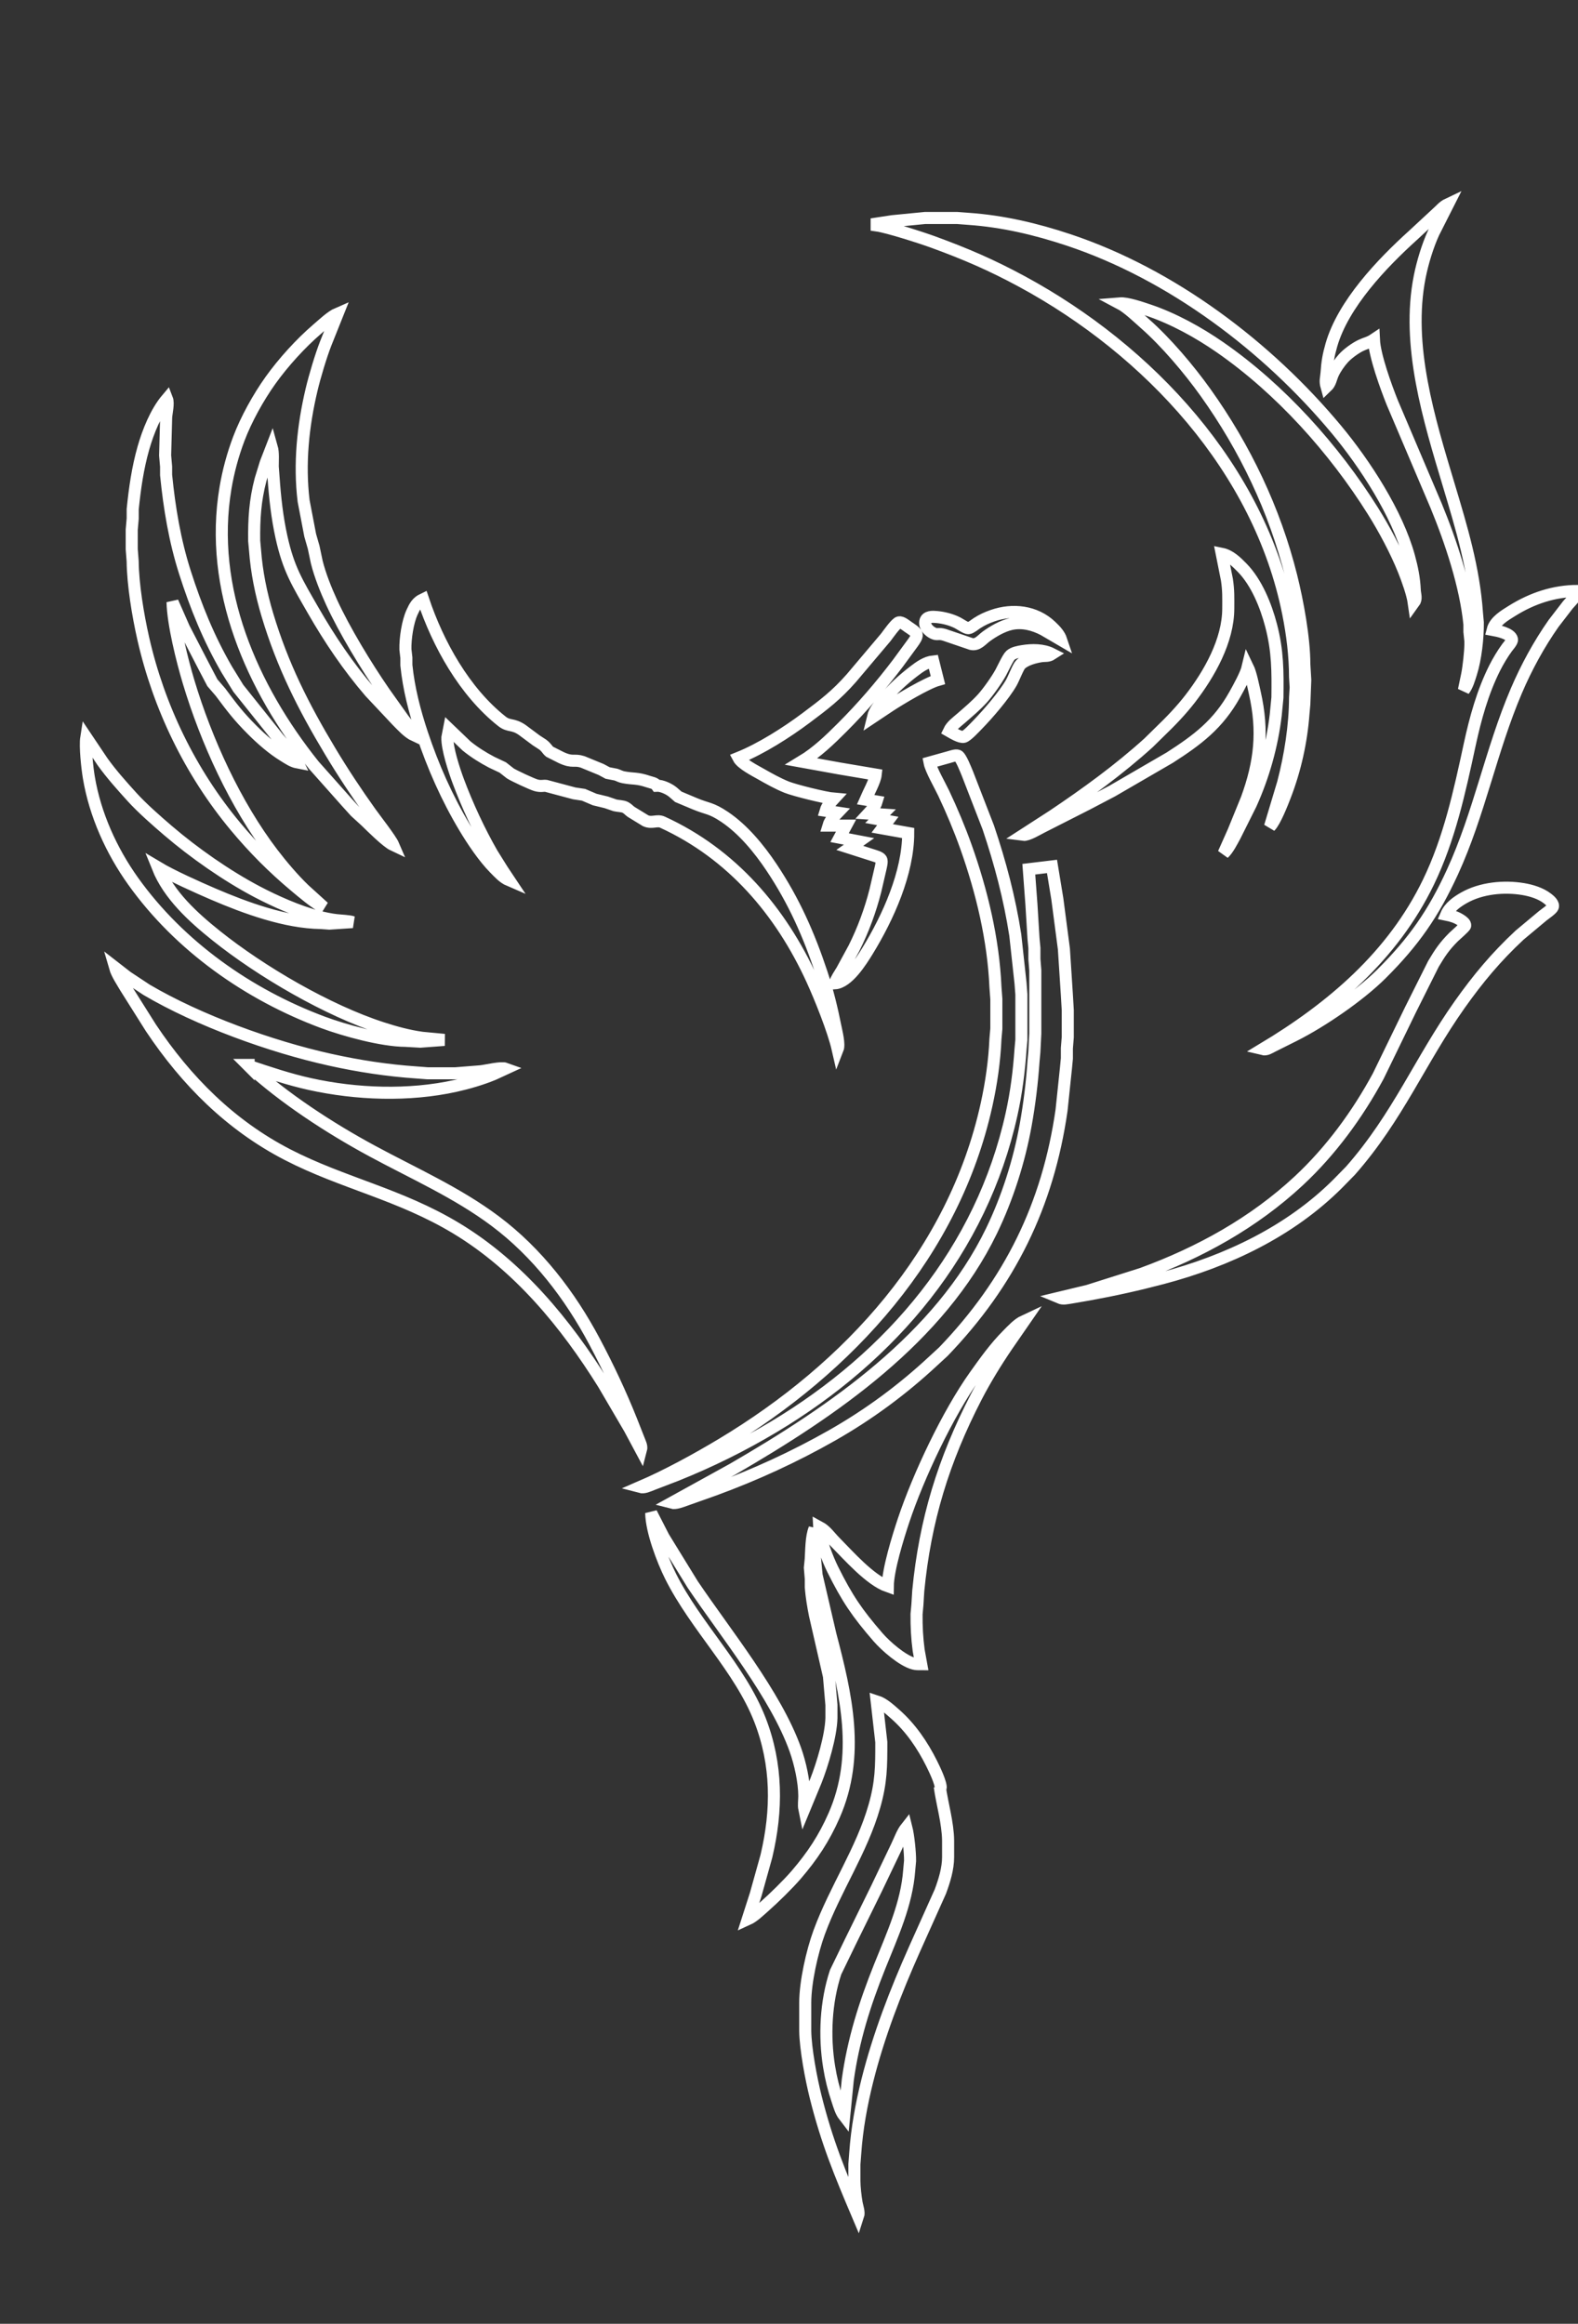 <?xml version="1.0" encoding="UTF-8" standalone="no"?>
<!DOCTYPE svg PUBLIC "-//W3C//DTD SVG 20010904//EN"
              "http://www.w3.org/TR/2001/REC-SVG-20010904/DTD/svg10.dtd">

<svg xmlns="http://www.w3.org/2000/svg"
     width="5.67in" height="8.35in"
     viewBox="0 0 1701 2505">
  <rect x="0" y="0" width="1701" height="2505" fill="#333333" stroke="none"/>
  <path id="Selection"
        fill="none" stroke="#fff" stroke-width="13"
        d="M 1429.96,417.00
           C 1434.27,412.94 1434.47,408.33 1436.86,403.00
             1439.44,397.26 1444.07,390.68 1448.29,386.04
             1452.70,381.19 1461.04,375.15 1467.00,372.32
             1472.51,369.70 1475.70,369.55 1481.00,366.00
             1481.81,383.55 1494.04,417.10 1500.80,434.00
             1500.80,434.00 1547.99,545.00 1547.99,545.00
             1563.89,583.55 1579.87,631.46 1583.96,673.00
             1583.96,673.00 1583.96,681.00 1583.96,681.00
             1583.96,681.00 1585.00,691.00 1585.00,691.00
             1585.00,691.00 1585.00,695.00 1585.00,695.00
             1584.90,702.92 1583.13,719.16 1581.55,727.00
             1581.55,727.00 1578.00,744.00 1578.00,744.00
             1581.76,739.14 1583.79,731.86 1585.66,726.00
             1590.70,710.20 1593.19,687.60 1593.00,671.00
             1593.00,671.00 1592.09,661.00 1592.09,661.00
             1588.81,613.01 1575.47,568.82 1561.72,523.00
             1540.47,452.17 1515.59,372.29 1530.45,298.00
             1533.45,282.97 1538.93,264.92 1545.31,251.00
             1545.31,251.00 1561.00,220.00 1561.00,220.00
             1555.56,222.57 1553.42,225.82 1549.00,229.72
             1549.00,229.72 1523.00,253.83 1523.00,253.83
             1489.61,284.04 1447.84,327.72 1435.14,372.00
             1431.97,383.05 1430.71,390.57 1429.96,402.00
             1429.47,408.34 1428.11,410.35 1429.96,417.00 Z
           M 945.00,241.00
           C 945.00,241.00 945.00,243.00 945.00,243.00
             957.40,244.75 993.17,256.26 1006.00,260.95
             1041.29,273.85 1068.85,285.73 1102.00,303.69
             1238.38,377.62 1357.41,505.34 1388.55,661.00
             1393.10,683.72 1395.96,706.84 1396.00,730.00
             1396.00,730.00 1396.66,741.00 1396.66,741.00
             1396.66,741.00 1396.00,752.00 1396.00,752.00
             1395.95,781.88 1390.72,815.08 1383.12,844.00
             1383.12,844.00 1369.00,891.00 1369.00,891.00
             1374.49,885.50 1382.12,865.96 1385.19,858.00
             1396.15,829.62 1402.87,799.32 1405.09,769.00
             1405.09,769.00 1406.00,759.00 1406.00,759.00
             1406.00,759.00 1407.00,733.00 1407.00,733.00
             1407.00,733.00 1406.00,716.00 1406.00,716.00
             1405.96,687.68 1398.79,648.68 1391.87,621.00
             1374.07,549.80 1342.06,482.64 1299.42,423.00
             1281.50,397.94 1257.04,368.99 1234.00,348.72
             1226.50,342.12 1215.63,331.55 1207.00,327.00
             1214.78,326.35 1230.24,331.74 1238.00,334.33
             1264.67,343.25 1291.92,358.30 1315.00,374.28
             1380.13,419.40 1438.02,483.99 1480.05,551.00
             1492.12,570.24 1504.75,593.94 1513.20,615.00
             1517.02,624.53 1522.60,640.03 1524.00,650.00
             1527.46,645.30 1525.28,641.41 1525.04,636.00
             1524.47,623.41 1522.17,612.13 1518.85,600.00
             1506.10,553.43 1471.27,499.88 1440.59,463.00
             1366.17,373.58 1263.15,295.72 1152.00,258.67
             1116.82,246.94 1081.06,238.50 1044.00,235.91
             1044.00,235.91 1032.00,235.00 1032.00,235.00
             1032.00,235.00 997.00,235.00 997.00,235.00
             997.00,235.00 962.00,238.42 962.00,238.42
             962.00,238.42 945.00,241.00 945.00,241.00 Z
           M 424.00,911.00
           C 421.25,904.55 404.65,883.31 399.43,876.00
             384.15,854.63 369.52,832.53 356.00,810.00
             326.94,761.57 304.58,717.33 288.28,663.00
             281.45,640.23 276.64,616.71 274.91,593.00
             274.91,593.00 274.00,583.00 274.00,583.00
             273.73,559.64 274.90,539.78 280.88,517.00
             280.88,517.00 286.42,499.00 286.42,499.00
             286.42,499.00 293.00,482.00 293.00,482.00
             294.70,487.99 293.99,496.60 294.00,503.00
             294.00,503.00 294.91,515.00 294.91,515.00
             296.39,536.48 298.77,557.91 303.42,579.00
             311.06,613.56 320.38,628.00 337.58,658.00
             355.37,689.03 375.51,718.86 398.87,746.00
             398.87,746.00 428.00,777.00 428.00,777.00
             433.62,782.62 439.74,789.63 447.00,793.00
             444.47,787.07 438.59,780.33 434.63,775.00
             434.63,775.00 414.02,746.00 414.02,746.00
             394.80,718.10 371.39,679.68 357.31,649.00
             351.24,635.78 345.00,620.10 341.47,606.00
             341.47,606.00 338.10,590.00 338.10,590.00
             338.10,590.00 334.37,577.00 334.37,577.00
             334.37,577.00 327.28,540.00 327.28,540.00
             322.42,499.95 326.59,459.19 335.88,420.00
             339.26,405.78 345.90,383.50 351.20,370.00
             351.20,370.00 364.00,338.00 364.00,338.00
             357.02,340.98 347.97,349.61 342.00,354.73
             324.06,370.11 305.34,390.75 291.58,410.00
             278.51,428.29 265.37,451.95 257.42,473.00
             250.95,490.14 246.12,507.94 243.08,526.00
             224.73,634.96 271.40,741.25 338.40,825.00
             338.40,825.00 373.96,865.00 373.96,865.00
             373.96,865.00 383.01,874.99 383.01,874.99
             383.01,874.99 394.00,885.01 394.00,885.01
             400.39,891.25 416.78,907.61 424.00,911.00 Z
           M 180.00,430.00
           C 168.05,444.13 159.64,465.27 154.58,483.00
             148.42,504.60 145.29,526.70 143.04,549.00
             143.04,549.00 143.04,559.00 143.04,559.00
             143.04,559.00 142.00,571.00 142.00,571.00
             142.00,571.00 142.00,592.00 142.00,592.00
             142.00,592.00 143.00,605.00 143.00,605.00
             143.29,630.36 148.72,663.12 154.35,688.00
             171.13,762.15 205.21,832.54 253.92,891.00
             273.50,914.50 294.52,935.62 318.00,955.25
             325.11,961.19 341.07,974.92 349.00,978.00
             349.00,978.00 328.00,958.96 328.00,958.96
             316.46,947.92 303.62,932.76 293.88,920.00
             253.66,867.25 222.32,798.45 203.28,735.00
             196.37,711.95 186.52,672.59 186.00,649.00
             186.00,649.00 198.31,677.00 198.31,677.00
             198.31,677.00 219.51,718.00 219.51,718.00
             219.51,718.00 228.92,735.98 228.92,735.98
             228.92,735.98 237.58,746.02 237.58,746.02
             250.24,762.90 256.75,771.75 272.00,787.00
             282.01,797.01 293.89,807.40 306.00,814.80
             311.07,817.89 315.08,820.87 321.00,822.00
             318.08,815.79 305.22,802.15 300.08,796.00
             300.08,796.00 256.91,742.00 256.91,742.00
             256.91,742.00 244.58,722.00 244.58,722.00
             225.02,688.30 211.19,654.05 199.34,617.00
             188.46,582.95 182.55,547.49 179.04,512.00
             179.04,512.00 179.04,503.00 179.04,503.00
             179.04,503.00 178.00,491.00 178.00,491.00
             178.00,491.00 179.09,450.00 179.09,450.00
             179.47,444.46 181.91,434.87 180.00,430.00 Z
           M 1317.00,597.00
           C 1317.00,597.00 1322.57,625.00 1322.57,625.00
             1324.34,636.90 1324.02,644.21 1324.00,656.00
             1323.95,690.70 1303.66,726.32 1283.12,753.00
             1273.12,765.99 1261.80,777.70 1250.00,789.04
             1250.00,789.04 1238.00,800.83 1238.00,800.83
             1206.02,829.77 1170.78,855.33 1135.00,879.33
             1135.00,879.33 1103.00,900.00 1103.00,900.00
             1107.66,900.63 1118.38,894.06 1123.00,891.75
             1123.00,891.75 1172.00,866.86 1172.00,866.86
             1172.00,866.86 1199.00,852.69 1199.00,852.69
             1199.00,852.69 1261.00,816.69 1261.00,816.69
             1290.95,797.44 1313.12,780.80 1330.86,749.00
             1335.12,741.37 1343.10,727.09 1345.00,719.00
             1348.35,725.89 1350.87,739.13 1352.65,747.00
             1361.95,788.11 1358.38,821.51 1343.95,861.00
             1343.95,861.00 1329.69,896.00 1329.69,896.00
             1329.69,896.00 1319.00,920.00 1319.00,920.00
             1323.83,915.49 1328.06,906.91 1331.30,901.00
             1331.30,901.00 1348.30,867.00 1348.30,867.00
             1362.01,836.62 1371.20,804.09 1375.15,771.00
             1375.15,771.00 1377.00,752.00 1377.00,752.00
             1377.33,723.65 1377.44,701.88 1370.12,674.00
             1364.53,652.71 1354.52,627.90 1338.99,612.00
             1332.89,605.76 1325.84,598.79 1317.00,597.00 Z
           M 1609.00,679.00
           C 1614.33,679.97 1628.66,682.75 1629.86,689.27
             1630.27,691.45 1625.96,696.22 1624.63,698.00
             1619.93,704.32 1614.80,712.95 1611.25,720.00
             1598.15,746.02 1590.34,774.62 1584.21,803.00
             1573.30,853.52 1562.41,904.16 1539.74,951.00
             1501.21,1030.61 1435.54,1086.27 1361.00,1131.00
             1365.07,1132.01 1368.38,1129.56 1372.00,1127.75
             1372.00,1127.75 1395.00,1116.25 1395.00,1116.25
             1424.80,1101.31 1465.52,1073.37 1489.00,1050.00
             1524.00,1015.16 1545.13,984.78 1565.69,940.00
             1594.46,877.33 1607.35,808.47 1634.43,745.00
             1645.29,719.54 1658.82,694.66 1674.72,672.00
             1674.72,672.00 1690.13,652.00 1690.13,652.00
             1694.05,647.42 1699.28,642.85 1701.00,637.00
             1675.28,637.00 1651.78,644.86 1630.00,658.42
             1622.18,663.29 1611.34,669.56 1609.00,679.00 Z
           M 549.00,949.00
           C 549.00,949.00 541.67,938.00 541.67,938.00
             541.67,938.00 530.43,920.00 530.43,920.00
             516.56,895.82 503.69,868.13 493.95,842.00
             489.70,830.61 481.80,806.77 482.26,795.00
             482.26,795.00 484.00,786.00 484.00,786.00
             484.00,786.00 503.00,804.20 503.00,804.20
             511.35,810.95 520.49,816.69 530.00,821.68
             530.00,821.68 541.99,827.35 541.99,827.35
             541.99,827.35 550.09,833.72 550.09,833.72
             553.80,836.13 573.61,845.43 578.00,846.58
             583.33,847.97 585.55,846.79 588.58,847.13
             588.58,847.13 619.00,855.25 619.00,855.25
             619.00,855.25 629.00,856.76 629.00,856.76
             629.00,856.76 641.00,861.87 641.00,861.87
             641.00,861.87 653.59,864.93 653.59,864.93
             653.59,864.93 663.00,868.16 663.00,868.16
             666.47,868.96 671.05,868.87 673.96,870.31
             676.35,871.49 678.04,873.53 680.17,875.09
             680.17,875.09 696.00,884.78 696.00,884.78
             703.01,887.86 708.22,883.59 714.09,886.28
             789.02,920.57 841.49,982.15 875.31,1056.00
             884.16,1075.34 898.38,1110.73 903.00,1131.00
             905.08,1125.71 901.78,1112.90 900.60,1107.00
             896.70,1087.48 891.95,1067.91 885.67,1049.00
             871.96,1007.72 855.92,971.32 831.67,935.00
             818.31,914.99 801.09,893.99 781.00,880.52
             766.19,870.59 762.50,872.12 749.00,866.42
             749.00,866.42 731.17,858.93 731.17,858.93
             731.17,858.93 725.25,853.79 725.25,853.79
             721.14,850.43 713.28,846.71 708.00,847.00
             705.79,843.93 702.61,843.84 699.01,842.63
             686.15,838.29 683.18,840.01 672.00,837.87
             668.59,837.22 666.98,835.99 664.00,835.04
             664.00,835.04 655.00,833.29 655.00,833.29
             655.00,833.29 648.00,829.52 648.00,829.52
             648.00,829.52 628.00,821.29 628.00,821.29
             618.48,818.25 617.85,822.57 605.00,816.69
             605.00,816.69 592.37,810.30 592.37,810.30
             589.91,808.26 589.18,805.77 584.98,802.63
             584.98,802.63 578.00,798.09 578.00,798.09
             578.00,798.09 563.00,786.92 563.00,786.92
             552.48,779.68 548.82,783.71 541.00,777.53
             500.67,745.66 472.07,694.20 456.00,646.00
             449.50,649.08 447.05,653.69 444.18,660.00
             439.36,670.58 436.75,688.38 437.01,700.00
             437.01,700.00 438.04,709.00 438.04,709.00
             438.04,709.00 438.04,717.00 438.04,717.00
             440.57,742.15 447.03,767.09 455.00,791.00
             466.70,826.11 481.78,860.23 500.80,892.00
             509.33,906.24 521.43,924.29 533.00,936.00
             537.92,940.98 542.47,946.21 549.00,949.00 Z
           M 1144.00,690.00
           C 1141.95,683.83 1137.63,679.46 1133.00,675.04
             1116.05,658.83 1091.59,656.16 1070.00,663.69
             1063.64,665.91 1058.67,668.19 1053.00,671.86
             1050.79,673.30 1046.39,676.99 1044.00,677.18
             1041.39,677.37 1034.84,672.69 1032.00,671.27
             1025.32,667.93 1017.43,665.89 1010.00,665.17
             1005.55,664.74 998.42,664.21 997.41,670.02
             996.44,675.56 1001.45,680.45 1006.00,682.59
             1010.72,684.82 1011.09,682.31 1018.00,684.35
             1018.00,684.35 1047.00,694.23 1047.00,694.23
             1053.88,695.75 1057.95,689.88 1063.00,686.16
             1070.52,680.61 1080.81,674.67 1090.00,672.67
             1102.01,670.05 1114.28,673.24 1125.00,678.89
             1125.00,678.89 1144.00,690.00 1144.00,690.00 Z
           M 796.00,817.00
           C 799.31,823.37 813.44,830.55 820.00,834.28
             829.04,839.42 838.34,844.65 848.00,848.55
             856.51,851.98 889.95,860.26 899.00,861.00
             895.26,865.07 891.57,868.61 890.00,874.00
             890.00,874.00 903.00,876.00 903.00,876.00
             899.02,880.17 894.64,884.37 893.00,890.00
             893.00,890.00 912.00,890.00 912.00,890.00
             912.00,890.00 905.00,903.00 905.00,903.00
             905.00,903.00 926.00,907.00 926.00,907.00
             926.00,907.00 916.00,914.00 916.00,914.00
             916.00,914.00 941.00,922.00 941.00,922.00
             943.48,922.83 948.57,924.10 949.89,926.42
             951.12,928.58 949.68,933.58 949.20,936.00
             949.20,936.00 943.63,960.00 943.63,960.00
             938.24,981.29 930.45,1002.36 920.63,1022.00
             920.63,1022.00 907.58,1046.00 907.58,1046.00
             904.89,1050.62 901.63,1054.88 900.00,1060.00
             914.02,1059.00 928.29,1036.24 935.19,1025.00
             957.31,988.96 979.00,940.90 979.00,898.00
             979.00,898.00 951.00,893.00 951.00,893.00
             951.00,893.00 957.00,885.00 957.00,885.00
             957.00,885.00 946.00,883.00 946.00,883.00
             946.00,883.00 951.00,878.00 951.00,878.00
             951.00,878.00 936.00,877.00 936.00,877.00
             939.74,872.93 943.43,869.39 945.00,864.00
             945.00,864.00 933.00,862.00 933.00,862.00
             936.06,854.89 943.27,841.92 944.00,835.00
             944.00,835.00 905.00,828.42 905.00,828.42
             905.00,828.42 864.00,821.00 864.00,821.00
             880.49,811.07 894.45,797.55 908.00,784.00
             929.46,762.54 949.54,739.21 967.87,715.00
             967.87,715.00 983.98,693.00 983.98,693.00
             985.45,690.86 988.61,686.76 988.13,684.09
             987.58,681.10 981.47,677.62 979.00,675.86
             976.68,674.20 972.03,670.34 969.09,670.87
             965.87,671.45 957.28,683.88 954.88,687.00
             954.88,687.00 917.72,731.00 917.72,731.00
             901.39,749.52 888.43,759.33 869.00,773.87
             848.12,789.51 820.19,807.32 796.00,817.00 Z
           M 1023.00,788.00
           C 1026.50,789.99 1035.12,795.35 1039.00,794.30
             1042.46,793.36 1051.10,783.96 1053.99,781.00
             1065.00,769.71 1082.39,749.53 1090.13,736.00
             1092.87,731.20 1097.50,718.82 1100.14,716.21
             1105.19,711.22 1115.10,708.52 1122.00,707.44
             1127.01,706.65 1129.58,707.86 1134.00,705.00
             1124.44,700.13 1112.40,700.17 1102.00,701.92
             1097.82,702.62 1092.46,703.53 1089.21,706.42
             1086.55,708.78 1081.02,720.87 1078.77,725.00
             1074.44,732.95 1064.92,746.37 1058.90,753.00
             1052.09,760.50 1043.66,767.61 1036.00,774.28
             1031.26,778.40 1025.73,782.24 1023.00,788.00 Z
           M 941.00,773.00
           C 941.00,773.00 959.00,761.00 959.00,761.00
             970.14,753.66 999.02,736.39 1011.00,733.00
             1011.00,733.00 1006.00,713.00 1006.00,713.00
             998.06,713.84 991.20,718.92 985.00,723.65
             973.46,732.46 962.22,742.86 952.92,754.00
             948.13,759.74 942.77,765.57 941.00,773.00 Z
           M 93.00,795.00
           C 91.49,804.59 94.06,827.86 95.75,838.00
             102.45,878.09 120.01,917.02 143.58,950.00
             193.57,1019.94 267.83,1072.17 348.00,1102.05
             371.68,1110.88 411.96,1121.87 437.00,1122.00
             437.00,1122.00 453.00,1122.91 453.00,1122.91
             453.00,1122.91 479.00,1121.00 479.00,1121.00
             479.00,1121.00 455.00,1118.72 455.00,1118.72
             440.42,1116.75 425.98,1112.78 412.00,1108.26
             352.92,1089.13 281.37,1047.31 233.00,1008.60
             208.27,988.81 181.99,964.97 170.00,935.00
             185.07,944.04 213.28,956.67 230.00,963.85
             264.74,978.76 307.94,994.56 346.00,995.00
             346.00,995.00 355.00,995.66 355.00,995.66
             355.00,995.66 380.00,994.00 380.00,994.00
             377.35,992.95 366.60,992.26 363.00,991.93
             357.17,991.38 348.76,989.55 343.00,988.11
             321.86,982.82 296.32,971.41 277.00,961.22
             244.16,943.90 209.18,919.39 181.00,895.27
             168.67,884.72 152.93,870.90 142.17,859.00
             131.09,846.75 120.05,834.46 110.43,821.00
             110.43,821.00 93.00,795.00 93.00,795.00 Z
           M 1002.00,822.00
           C 1003.43,829.62 1013.38,846.88 1017.22,855.00
             1026.09,873.78 1034.34,893.43 1041.31,913.00
             1058.42,961.09 1070.81,1012.91 1073.04,1064.00
             1073.04,1064.00 1074.00,1077.00 1074.00,1077.00
             1074.00,1077.00 1074.00,1109.00 1074.00,1109.00
             1074.00,1109.00 1073.04,1120.00 1073.04,1120.00
             1072.00,1143.86 1068.58,1167.66 1063.42,1191.00
             1028.16,1350.67 915.45,1474.33 778.00,1556.80
             750.92,1573.04 718.95,1590.53 690.00,1603.00
             694.29,1604.16 698.99,1601.71 703.00,1600.19
             703.00,1600.19 729.00,1590.20 729.00,1590.20
             765.27,1575.69 800.48,1558.27 834.00,1538.20
             961.38,1461.92 1058.02,1347.74 1090.42,1201.00
             1095.55,1177.78 1098.47,1154.67 1100.09,1131.00
             1100.09,1131.00 1101.00,1121.00 1101.00,1121.00
             1101.00,1121.00 1101.00,1072.00 1101.00,1072.00
             1101.00,1072.00 1100.09,1060.00 1100.09,1060.00
             1100.09,1060.00 1094.42,1008.00 1094.42,1008.00
             1088.20,967.91 1078.26,930.41 1065.33,892.00
             1065.33,892.00 1042.85,834.00 1042.85,834.00
             1041.25,830.28 1035.82,815.91 1032.61,814.61
             1030.31,813.68 1025.40,815.46 1023.00,816.14
             1023.00,816.14 1002.00,822.00 1002.00,822.00 Z
           M 1109.00,937.00
           C 1109.00,937.00 1111.83,975.00 1111.83,975.00
             1111.83,975.00 1114.09,1012.00 1114.09,1012.00
             1114.09,1012.00 1115.04,1022.00 1115.04,1022.00
             1115.04,1022.00 1115.04,1034.00 1115.04,1034.00
             1115.04,1034.00 1116.00,1046.00 1116.00,1046.00
             1116.00,1046.00 1116.00,1114.00 1116.00,1114.00
             1116.00,1114.00 1115.00,1134.00 1115.00,1134.00
             1115.00,1134.00 1114.09,1144.00 1114.09,1144.00
             1112.50,1167.16 1109.70,1190.11 1105.58,1213.00
             1098.59,1251.73 1085.90,1291.58 1068.74,1327.00
             1012.65,1442.81 898.16,1520.80 790.00,1583.58
             790.00,1583.58 724.00,1620.00 724.00,1620.00
             728.16,1621.13 734.92,1618.42 739.00,1616.95
             739.00,1616.95 770.00,1605.95 770.00,1605.95
             813.84,1589.91 856.43,1570.35 897.00,1547.28
             936.52,1524.81 972.77,1498.05 1006.00,1467.09
             1006.00,1467.09 1016.96,1457.00 1016.96,1457.00
             1088.55,1382.50 1129.54,1299.16 1144.27,1197.00
             1144.27,1197.00 1149.09,1151.00 1149.09,1151.00
             1149.09,1151.00 1150.04,1141.00 1150.04,1141.00
             1150.04,1141.00 1150.04,1130.00 1150.04,1130.00
             1150.04,1130.00 1151.00,1118.00 1151.00,1118.00
             1151.00,1118.00 1151.00,1089.00 1151.00,1089.00
             1151.00,1089.00 1150.00,1072.00 1150.00,1072.00
             1150.00,1072.00 1146.83,1023.00 1146.83,1023.00
             1146.83,1023.00 1139.75,969.00 1139.75,969.00
             1139.75,969.00 1134.00,934.00 1134.00,934.00
             1134.00,934.00 1109.00,937.00 1109.00,937.00 Z
           M 1559.00,986.00
           C 1564.81,987.17 1570.03,988.72 1574.99,992.10
             1576.72,993.28 1579.75,995.40 1579.38,997.83
             1579.14,999.40 1568.86,1008.14 1567.00,1010.00
             1557.00,1020.00 1552.34,1027.03 1545.20,1039.00
             1545.20,1039.00 1520.69,1088.00 1520.69,1088.00
             1520.69,1088.00 1485.69,1160.00 1485.69,1160.00
             1463.27,1201.46 1434.54,1240.73 1400.00,1272.91
             1351.45,1318.14 1293.04,1350.36 1231.00,1373.05
             1231.00,1373.05 1173.00,1391.42 1173.00,1391.42
             1173.00,1391.42 1142.00,1398.88 1142.00,1398.88
             1146.20,1400.65 1149.66,1399.46 1154.00,1398.88
             1154.00,1398.88 1174.00,1395.42 1174.00,1395.42
             1200.70,1390.61 1226.77,1384.81 1253.00,1377.88
             1322.72,1359.48 1390.59,1327.41 1442.00,1276.00
             1442.00,1276.00 1455.72,1262.00 1455.72,1262.00
             1507.10,1203.62 1530.65,1143.45 1573.42,1083.00
             1593.25,1054.98 1612.79,1031.57 1638.00,1008.09
             1638.00,1008.09 1663.00,987.21 1663.00,987.21
             1665.34,985.37 1672.92,980.18 1673.83,977.83
             1675.21,974.27 1670.44,970.42 1668.00,968.53
             1660.80,962.95 1650.88,959.93 1642.00,958.43
             1621.20,954.94 1596.56,957.28 1578.00,967.87
             1570.38,972.22 1562.53,977.73 1559.00,986.00 Z
           M 124.00,1043.00
           C 125.99,1049.97 131.83,1058.54 135.58,1065.00
             135.58,1065.00 162.67,1108.00 162.67,1108.00
             200.81,1165.20 248.53,1213.03 310.00,1244.74
             369.60,1275.49 430.86,1287.27 492.00,1324.20
             558.89,1364.61 609.70,1426.37 650.58,1492.00
             650.58,1492.00 678.69,1540.00 678.69,1540.00
             678.69,1540.00 691.00,1563.00 691.00,1563.00
             692.08,1558.99 690.08,1555.79 688.68,1552.00
             688.68,1552.00 680.40,1531.00 680.40,1531.00
             668.74,1501.84 655.50,1473.72 640.78,1446.00
             614.43,1396.39 579.15,1350.33 534.00,1316.47
             492.92,1285.66 445.93,1264.99 401.00,1240.69
             355.64,1216.16 305.94,1183.87 268.00,1149.00
             289.92,1156.31 311.37,1163.58 334.00,1168.58
             384.23,1179.67 440.64,1181.70 491.00,1170.58
             504.39,1167.62 519.35,1163.24 532.00,1157.99
             532.00,1157.99 545.00,1152.00 545.00,1152.00
             540.13,1150.22 524.20,1154.17 518.00,1154.84
             518.00,1154.84 491.00,1157.00 491.00,1157.00
             491.00,1157.00 461.00,1157.00 461.00,1157.00
             461.00,1157.00 449.00,1156.09 449.00,1156.09
             417.47,1153.93 386.90,1149.25 356.00,1142.42
             292.16,1128.32 214.24,1100.10 158.00,1066.99
             158.00,1066.99 137.00,1053.10 137.00,1053.10
             137.00,1053.10 124.00,1043.00 124.00,1043.00 Z
           M 268.00,1148.00
           C 268.00,1148.00 268.00,1149.00 268.00,1149.00
             268.00,1149.00 267.00,1148.00 267.00,1148.00
             267.00,1148.00 268.00,1148.00 268.00,1148.00 Z
           M 957.00,1710.00
           C 937.81,1703.29 914.60,1676.77 900.00,1662.00
             894.14,1656.07 890.49,1650.02 883.00,1646.00
             883.60,1658.95 891.91,1680.28 897.75,1692.00
             913.23,1723.04 923.78,1738.70 946.58,1765.00
             954.71,1774.38 972.83,1790.27 985.00,1793.39
             987.76,1794.10 990.19,1793.99 993.00,1794.00
             993.00,1794.00 990.28,1779.00 990.28,1779.00
             988.54,1766.09 987.85,1753.03 988.00,1740.00
             988.00,1740.00 988.91,1730.00 988.91,1730.00
             988.91,1730.00 989.83,1715.00 989.83,1715.00
             997.21,1638.76 1017.13,1574.09 1052.26,1506.00
             1061.74,1487.62 1073.71,1468.11 1085.34,1451.00
             1085.34,1451.00 1104.00,1424.00 1104.00,1424.00
             1097.02,1427.24 1091.38,1433.61 1086.00,1439.00
             1072.64,1452.38 1061.79,1467.66 1050.86,1483.00
             1021.72,1523.91 989.98,1591.05 974.00,1639.00
             968.03,1656.92 957.16,1691.81 957.00,1710.00 Z
           M 702.00,1631.00
           C 702.17,1650.11 714.15,1681.79 722.75,1699.00
             750.08,1753.66 797.53,1798.27 819.19,1854.00
             837.92,1902.20 837.95,1951.09 826.12,2001.00
             826.12,2001.00 814.67,2042.00 814.67,2042.00
             814.67,2042.00 806.00,2069.00 806.00,2069.00
             812.30,2066.16 818.75,2059.77 824.00,2055.15
             833.96,2046.38 849.73,2030.97 858.27,2021.00
             875.83,2000.52 888.30,1981.71 899.14,1957.00
             927.52,1892.29 912.21,1827.04 895.12,1762.00
             895.12,1762.00 880.25,1698.00 880.25,1698.00
             880.25,1698.00 877.09,1665.00 877.09,1665.00
             877.09,1665.00 878.00,1648.00 878.00,1648.00
             874.35,1656.54 874.55,1671.61 873.91,1681.00
             873.91,1681.00 873.01,1690.00 873.01,1690.00
             873.01,1690.00 874.00,1702.00 874.00,1702.00
             874.00,1702.00 874.00,1711.00 874.00,1711.00
             874.77,1720.92 876.50,1731.25 878.45,1741.00
             878.45,1741.00 893.57,1807.00 893.57,1807.00
             893.57,1807.00 896.24,1838.00 896.24,1838.00
             896.24,1838.00 896.24,1852.00 896.24,1852.00
             895.77,1871.07 886.50,1902.10 879.40,1920.00
             879.40,1920.00 867.00,1950.00 867.00,1950.00
             866.15,1945.83 867.02,1940.57 867.00,1936.00
             866.93,1920.39 862.54,1900.71 857.31,1886.00
             836.33,1827.05 782.26,1760.81 746.67,1708.00
             746.67,1708.00 715.31,1657.00 715.31,1657.00
             715.31,1657.00 702.00,1631.00 702.00,1631.00 Z
           M 945.00,1834.00
           C 945.00,1834.00 950.00,1878.00 950.00,1878.00
             950.04,1904.26 949.95,1921.13 942.57,1947.00
             928.91,1994.95 900.15,2036.37 883.05,2083.00
             875.35,2104.01 868.03,2136.68 868.00,2159.00
             868.00,2159.00 868.00,2189.00 868.00,2189.00
             868.23,2208.46 874.33,2240.80 879.13,2260.00
             891.48,2309.42 905.34,2342.63 925.00,2389.00
             926.43,2384.69 924.22,2379.41 923.42,2375.00
             922.22,2368.35 921.01,2357.69 921.00,2351.00
             921.00,2351.00 921.00,2333.00 921.00,2333.00
             921.00,2333.00 921.91,2321.00 921.91,2321.00
             923.75,2294.65 928.49,2268.63 934.89,2243.00
             947.11,2194.13 965.40,2146.95 985.86,2101.00
             985.86,2101.00 1013.68,2039.00 1013.68,2039.00
             1017.99,2027.33 1021.98,2014.54 1022.00,2002.00
             1022.00,2002.00 1022.00,1984.00 1022.00,1984.00
             1021.78,1965.11 1015.62,1944.55 1013.00,1926.00
             1013.00,1926.00 1014.00,1928.00 1014.00,1928.00
             1014.93,1922.76 1006.90,1906.31 1004.25,1901.00
             994.35,1881.16 981.72,1862.57 965.00,1847.85
             959.32,1842.84 952.26,1836.32 945.00,1834.00 Z
           M 977.00,1970.00
           C 979.21,1978.75 981.10,1996.94 981.00,2006.00
             981.00,2006.00 980.09,2016.00 980.09,2016.00
             977.41,2052.60 961.66,2086.35 948.20,2120.00
             932.04,2160.41 919.88,2198.71 913.87,2242.00
             913.87,2242.00 910.00,2281.00 910.00,2281.00
             906.27,2276.18 904.58,2269.73 902.67,2264.00
             898.52,2251.56 895.87,2240.94 893.75,2228.00
             888.35,2195.02 890.17,2157.84 900.75,2126.00
             900.75,2126.00 916.75,2093.00 916.75,2093.00
             916.75,2093.00 944.75,2036.00 944.75,2036.00
             944.75,2036.00 966.74,1990.00 966.74,1990.00
             969.85,1983.58 972.58,1975.56 977.00,1970.00 Z" />
</svg>
